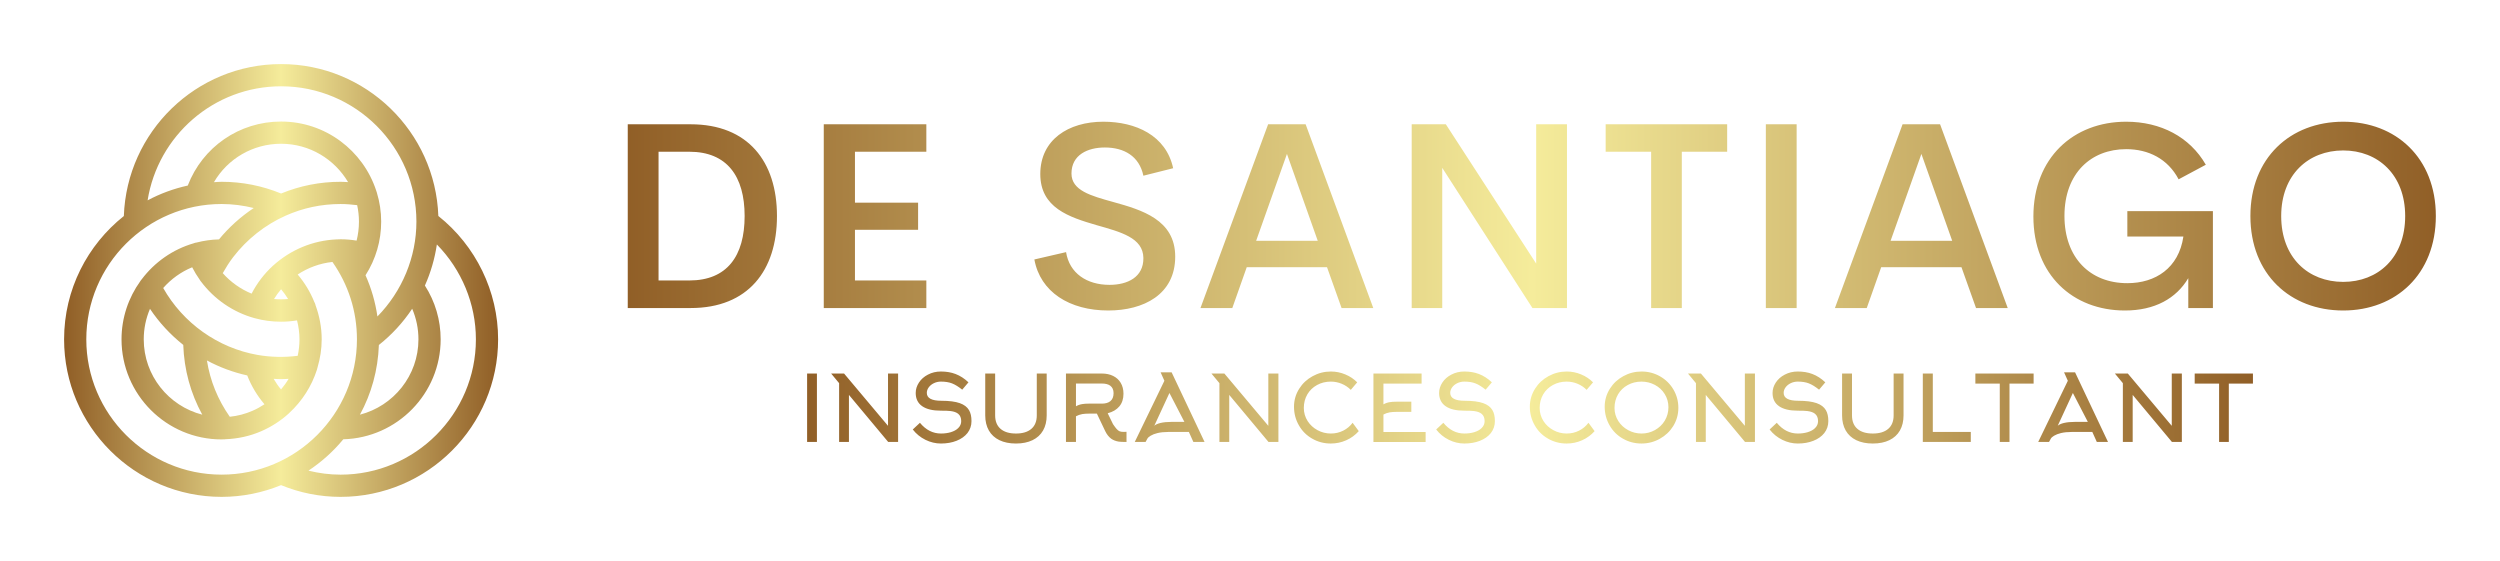 
        <svg xmlns="http://www.w3.org/2000/svg" xmlns:xlink="http://www.w3.org/1999/xlink" version="1.1" width="3162.049" 
        height="709.361" viewBox="0 0 3162.049 709.361">
			
			<g transform="scale(8.102) translate(10, 10)">
				<defs id="SvgjsDefs21274"><linearGradient id="SvgjsLinearGradient21281"><stop id="SvgjsStop21282" stop-color="#905e26" offset="0"></stop><stop id="SvgjsStop21283" stop-color="#f5ec9b" offset="0.5"></stop><stop id="SvgjsStop21284" stop-color="#905e26" offset="1"></stop></linearGradient><linearGradient id="SvgjsLinearGradient21285"><stop id="SvgjsStop21286" stop-color="#905e26" offset="0"></stop><stop id="SvgjsStop21287" stop-color="#f5ec9b" offset="0.5"></stop><stop id="SvgjsStop21288" stop-color="#905e26" offset="1"></stop></linearGradient><linearGradient id="SvgjsLinearGradient21289"><stop id="SvgjsStop21290" stop-color="#905e26" offset="0"></stop><stop id="SvgjsStop21291" stop-color="#f5ec9b" offset="0.5"></stop><stop id="SvgjsStop21292" stop-color="#905e26" offset="1"></stop></linearGradient></defs><g id="SvgjsG21275" featureKey="symbolFeature-0" transform="matrix(1.156,0,0,1.156,-23.917,-24.015)" fill="url(#SvgjsLinearGradient21281)"><path xmlns="http://www.w3.org/2000/svg" d="M71.234,41.29c-0.406-11.376-9.763-20.512-21.236-20.512c-11.476,0-20.833,9.141-21.235,20.521  c-4.908,3.901-8.069,9.909-8.069,16.651c0,11.73,9.543,21.273,21.273,21.273c2.84,0,5.548-0.569,8.027-1.584  c2.551,1.047,5.25,1.584,8.037,1.584c11.731,0,21.275-9.543,21.275-21.273C79.307,51.483,76.298,45.313,71.234,41.29z   M68.547,57.949c0,4.894-3.366,9.006-7.901,10.173c1.538-2.813,2.437-6.014,2.558-9.41c1.76-1.398,3.275-3.053,4.498-4.894  C68.256,55.112,68.547,56.508,68.547,57.949z M57.482,44.455c-3.198,0.133-6.205,1.412-8.517,3.5  c-0.025,0.024-0.058,0.034-0.082,0.061c-0.005,0.006-0.006,0.014-0.012,0.02c-1.152,1.059-2.12,2.324-2.854,3.742  c-1.485-0.611-2.825-1.556-3.896-2.766c0.421-0.748,0.878-1.477,1.4-2.158c1.86-2.425,4.311-4.363,7.088-5.604  c2.342-1.045,4.838-1.575,7.42-1.575c0.753,0,1.501,0.063,2.242,0.153c0.155,0.718,0.242,1.461,0.242,2.226  c0,0.875-0.109,1.732-0.317,2.562c-0.713-0.116-1.438-0.181-2.167-0.181c-0.104,0-0.207,0.01-0.312,0.012  C57.641,44.442,57.562,44.445,57.482,44.455z M43.072,68.406c-1.61-2.292-2.662-4.869-3.088-7.603  c1.702,0.913,3.53,1.599,5.443,2.021c0.55,1.418,1.339,2.734,2.329,3.893c-0.507,0.336-1.041,0.632-1.601,0.876  C45.168,68.024,44.135,68.295,43.072,68.406z M37.992,48.218c0.3,0.582,0.635,1.145,1.018,1.68c0.007,0.013,0.017,0.025,0.024,0.038  c0.028,0.039,0.049,0.083,0.077,0.121c0.019,0.026,0.041,0.05,0.061,0.076c0.005,0.005,0.009,0.012,0.014,0.017  c1.798,2.396,4.359,4.149,7.229,4.938c1.157,0.319,2.362,0.481,3.583,0.481c0.725,0,1.443-0.064,2.153-0.179  c0.21,0.832,0.331,1.688,0.331,2.56c0,0.753-0.083,1.498-0.242,2.224c-1.792,0.222-3.629,0.193-5.418-0.121  c-5.365-0.945-10.062-4.296-12.742-9.036C35.146,49.806,36.479,48.839,37.992,48.218z M32.293,53.83  c1.242,1.858,2.765,3.497,4.495,4.871c0.115,3.336,0.984,6.535,2.568,9.422c-4.538-1.165-7.905-5.278-7.905-10.174  C31.451,56.488,31.752,55.096,32.293,53.83z M49.992,64.715c-0.377-0.447-0.701-0.931-0.998-1.431  c0.334,0.016,0.669,0.044,1.003,0.044c0.339,0,0.678-0.028,1.018-0.045C50.718,63.787,50.372,64.264,49.992,64.715z M49.046,52.504  c0.284-0.465,0.603-0.904,0.952-1.316c0.351,0.416,0.668,0.855,0.948,1.316C50.313,52.561,49.678,52.561,49.046,52.504z   M49.999,38.256c-2.551-1.045-5.249-1.582-8.032-1.582c-0.35,0-0.69,0.036-1.036,0.053c1.855-3.176,5.258-5.189,9.067-5.189  c3.851,0,7.215,2.086,9.048,5.181c-0.339-0.016-0.676-0.044-1.015-0.044C55.248,36.674,52.55,37.21,49.999,38.256z M49.998,23.778  c10.077,0,18.275,8.198,18.275,18.275c0,4.8-1.933,9.41-5.265,12.809c-0.28-1.93-0.817-3.796-1.609-5.564  c1.384-2.165,2.116-4.649,2.116-7.244c0-1.354-0.205-2.661-0.578-3.895c-0.004-0.018-0.009-0.035-0.013-0.052  c-0.024-0.078-0.053-0.153-0.078-0.231c-0.002-0.004-0.003-0.009-0.005-0.013c-1.769-5.406-6.854-9.325-12.844-9.325  c-5.645,0-10.597,3.439-12.602,8.644c-1.916,0.422-3.737,1.096-5.422,1.998C33.359,30.466,40.902,23.778,49.998,23.778z   M23.694,57.949c0-10.077,8.197-18.275,18.273-18.275c1.482,0,2.931,0.195,4.343,0.542c-1.761,1.168-3.346,2.597-4.696,4.235  c-1.041,0.027-2.05,0.175-3.021,0.425c-0.118,0.015-0.236,0.04-0.353,0.084c-0.009,0.003-0.017,0.01-0.026,0.013  c-2.839,0.823-5.289,2.554-7.027,4.857c-0.077,0.083-0.146,0.172-0.202,0.269c-1.588,2.216-2.534,4.922-2.534,7.85  c0,7.452,6.063,13.516,13.516,13.516c0.097,0,0.192-0.013,0.288-0.015c0.026,0.001,0.052,0.009,0.078,0.009  c0.039,0,0.076-0.016,0.115-0.019c1.699-0.06,3.349-0.417,4.906-1.097c1.337-0.584,2.564-1.375,3.649-2.353  c0.029-0.026,0.054-0.056,0.082-0.082c0.009-0.01,0.021-0.017,0.029-0.026c0.002-0.002,0.003-0.005,0.005-0.008  c1.729-1.595,2.999-3.595,3.709-5.791c0.041-0.104,0.069-0.211,0.087-0.323c0.363-1.229,0.567-2.509,0.567-3.812  c0-1.597-0.301-3.159-0.84-4.631c-0.006-0.025-0.006-0.051-0.013-0.076c-0.034-0.125-0.088-0.238-0.149-0.345  c-0.542-1.341-1.295-2.591-2.24-3.702c1.391-0.921,2.997-1.515,4.692-1.696c2.159,3.075,3.31,6.666,3.31,10.45  c0,10.076-8.198,18.273-18.275,18.273C31.891,76.223,23.694,68.025,23.694,57.949z M58.031,76.223c-1.481,0-2.929-0.194-4.339-0.54  c1.771-1.175,3.359-2.601,4.706-4.236c7.281-0.197,13.148-6.169,13.148-13.497c0-2.604-0.736-5.094-2.127-7.263  c0.786-1.761,1.33-3.628,1.616-5.549c3.336,3.397,5.271,8.009,5.271,12.812C76.307,68.025,68.108,76.223,58.031,76.223z"></path></g><g id="SvgjsG21276" featureKey="nameFeature-0" transform="matrix(1.03,0,0,1.03,83.896,-3.11)" fill="url(#SvgjsLinearGradient21285)"><path d="M3.984 40 l0 -27.852 l9.531 0 c8.711 0 13.086 5.664 13.086 13.906 c0 8.262 -4.375 13.945 -13.086 13.945 l-9.531 0 z M8.652 35.82 l4.668 0 c5.703 0 8.379 -3.691 8.379 -9.766 c0 -6.035 -2.676 -9.746 -8.379 -9.746 l-4.668 0 l0 19.512 z M49.24 16.309 l-10.82 0 l0 7.715 l9.57 0 l0 4.121 l-9.57 0 l0 7.676 l10.82 0 l0 4.18 l-15.547 0 l0 -27.852 l15.547 0 l0 4.16 z M76.823 40.371 c-5.898 0 -10.313 -2.812 -11.211 -7.734 l4.805 -1.113 c0.508 3.203 3.144 4.961 6.582 4.961 c2.715 0 5.176 -1.152 5.137 -4.082 c-0.039 -3.047 -3.418 -3.926 -7.07 -4.961 c-4.219 -1.23 -8.555 -2.637 -8.555 -7.754 c0 -5.195 4.258 -7.93 9.551 -7.93 c4.883 0 9.512 2.051 10.586 7.051 l-4.512 1.133 c-0.625 -2.969 -2.93 -4.277 -5.84 -4.277 c-2.598 0 -5.059 1.113 -5.059 3.945 c0 2.578 2.949 3.379 6.328 4.316 c4.356 1.211 9.395 2.695 9.395 8.281 c0 5.762 -4.824 8.164 -10.137 8.164 z M112.176 40 l-2.207 -6.191 l-12.168 0 l-2.188 6.191 l-4.824 0 l10.254 -27.852 l5.684 0 l10.254 27.852 l-4.805 0 z M99.227 29.805 l9.336 0 l-4.668 -13.164 z M141.67 12.148 l4.668 0 l0 27.852 l-5.234 0 l-13.672 -21.25 l0 21.25 l-4.629 0 l0 -27.852 l5.176 0 l13.691 21.113 l0 -21.113 z M170.617 12.148 l0 4.16 l-6.875 0 l0 23.691 l-4.648 0 l0 -23.691 l-6.894 0 l0 -4.16 l18.418 0 z M176.479 40 l0 -27.852 l4.668 0 l0 27.852 l-4.668 0 z M208.336 40 l-2.207 -6.191 l-12.168 0 l-2.188 6.191 l-4.824 0 l10.254 -27.852 l5.684 0 l10.254 27.852 l-4.805 0 z M195.387 29.805 l9.336 0 l-4.668 -13.164 z M230.897 40.371 c-7.891 0 -13.867 -5.41 -13.867 -14.238 c0 -8.887 6.055 -14.375 14.063 -14.375 c5.234 0 9.648 2.305 12.07 6.523 l-4.121 2.207 c-1.641 -3.106 -4.57 -4.57 -7.949 -4.57 c-5.293 0 -9.355 3.613 -9.355 10.117 c0 6.367 3.906 10.195 9.531 10.195 c4.258 0 7.793 -2.285 8.496 -7.07 l-8.496 0 l0 -3.848 l12.969 0 l0 14.688 l-3.731 0 l0 -4.531 c-1.836 3.086 -5.078 4.902 -9.609 4.902 z M263.984 40.371 c-8.008 0 -14.063 -5.488 -14.063 -14.316 c0 -8.809 6.055 -14.297 14.063 -14.297 c7.988 0 14.043 5.488 14.043 14.297 c0 8.828 -6.055 14.316 -14.043 14.316 z M263.984 36.035 c5.273 0 9.395 -3.652 9.395 -9.98 c0 -6.269 -4.121 -9.941 -9.395 -9.941 s-9.395 3.672 -9.395 9.941 c0 6.328 4.121 9.98 9.395 9.98 z"></path></g><g id="SvgjsG21277" featureKey="sloganFeature-0" transform="matrix(0.716,0,0,0.716,114.424,44.676)" fill="url(#SvgjsLinearGradient21289)"><path d="M4.34 20 l-2.14 0 l0 -14.92 l2.14 0 l0 14.92 z M9.18 7.18 l-1.74 -2.1 l2.82 0 l9.58 11.4 l0 -11.4 l2.2 0 l0 14.92 l-2.16 0 l-8.56 -10.26 l0 10.26 l-2.14 0 l0 -12.82 z M38.04 15.46 q0 1.46 -0.88 2.6 q-0.86 1.08 -2.37 1.68 t-3.41 0.6 q-1.74 0 -3.38 -0.81 t-2.76 -2.25 l1.56 -1.46 q1.94 2.34 4.58 2.34 q1.16 0 2.12 -0.28 q1.06 -0.32 1.64 -0.9 q0.66 -0.64 0.66 -1.52 q0 -1.06 -0.66 -1.6 q-0.56 -0.46 -1.66 -0.6 q-0.64 -0.08 -2.1 -0.08 q-2.68 0 -4.09 -0.98 t-1.41 -2.88 q0 -1.2 0.71 -2.28 t1.95 -1.72 q1.28 -0.68 2.84 -0.68 q1.76 0 3.18 0.54 q1.52 0.58 2.82 1.82 l-1.36 1.6 q-1.22 -0.98 -2.22 -1.37 t-2.42 -0.39 q-0.82 0 -1.53 0.34 t-1.13 0.91 t-0.42 1.21 q0 1.72 3.18 1.72 q2.54 0 4.02 0.52 q1.4 0.5 2 1.52 q0.54 0.9 0.54 2.4 z M47.74 20.34 q-2.1 0 -3.61 -0.73 t-2.3 -2.11 t-0.79 -3.3 l0 -9.12 l2.16 0 l0 9.12 q0 1.92 1.18 2.94 t3.36 1.02 t3.36 -1.02 t1.18 -2.94 l0 -9.12 l2.16 0 l0 9.12 q0 1.92 -0.79 3.3 t-2.3 2.11 t-3.61 0.73 z M60.82 7.26 l0 4.96 q0.62 -0.36 1.38 -0.48 q0.56 -0.1 1.44 -0.1 l2.84 0 q1.18 0 1.84 -0.54 q0.7 -0.58 0.7 -1.74 q0 -1.1 -0.74 -1.64 q-0.64 -0.46 -1.8 -0.46 l-5.66 0 z M67.2 17.64 l-1.82 -3.82 l-1.74 0 q-0.82 0 -1.44 0.1 q-0.76 0.14 -1.38 0.48 l0 5.6 l-2.18 0 l0 -14.92 l7.84 0 q1.38 0 2.44 0.52 t1.64 1.48 q0.62 1.02 0.62 2.4 q0 1.68 -0.9 2.76 t-2.54 1.5 l1.16 2.38 q0.5 0.74 0.78 1.04 q0.34 0.38 0.65 0.51 t0.81 0.13 l0.22 0 l0.48 -0.02 l0 2.22 q-1.16 0 -1.72 -0.08 q-0.94 -0.16 -1.6 -0.62 q-0.78 -0.56 -1.32 -1.66 z M80.1 6.66 l-0.82 -1.84 l2.4 0 l7.18 15.18 l-2.44 0 l-0.98 -2.18 l-4.54 0 q-1.28 0 -2.3 0.24 q-0.9 0.22 -1.5 0.58 q-0.54 0.32 -0.72 0.66 l-0.38 0.7 l-2.36 0 z M81.7 15.62 l2.76 0 l-3.26 -6.3 l-3.3 7.14 q0.44 -0.38 1.34 -0.6 q1.02 -0.24 2.46 -0.24 z M92.1 7.18 l-1.74 -2.1 l2.82 0 l9.58 11.4 l0 -11.4 l2.2 0 l0 14.92 l-2.16 0 l-8.56 -10.26 l0 10.26 l-2.14 0 l0 -12.82 z M122.14 7 l-1.4 1.64 q-0.82 -0.84 -1.96 -1.32 t-2.4 -0.48 q-1.64 0 -2.99 0.74 t-2.11 2.02 q-0.78 1.34 -0.78 2.98 q0 1.56 0.84 2.88 q0.8 1.24 2.15 1.97 t2.91 0.73 q1.44 0 2.68 -0.62 t2.06 -1.72 l1.34 1.82 q-1.14 1.28 -2.73 1.99 t-3.37 0.71 q-2.22 0 -4.08 -1.08 q-1.82 -1.04 -2.86 -2.86 q-1.08 -1.86 -1.08 -4.08 q0 -2.14 1.14 -3.94 q1.08 -1.72 2.93 -2.73 t3.97 -1.01 q1.66 0 3.16 0.64 q1.46 0.6 2.58 1.72 z M127.86 14.02 l0 3.8 l9.2 0 l0 2.18 l-11.38 0 l0 -14.92 l10.5 0 l0 2.2 l-8.32 0 l0 4.52 q0.62 -0.36 1.38 -0.48 q0.56 -0.1 1.44 -0.1 l3.26 0 l0 2.22 l-3.26 0 q-0.82 0 -1.44 0.1 q-0.76 0.14 -1.38 0.48 z M152.16 15.46 q0 1.46 -0.88 2.6 q-0.86 1.08 -2.37 1.68 t-3.41 0.6 q-1.74 0 -3.38 -0.81 t-2.76 -2.25 l1.56 -1.46 q1.94 2.34 4.58 2.34 q1.16 0 2.12 -0.28 q1.06 -0.32 1.64 -0.9 q0.66 -0.64 0.66 -1.52 q0 -1.06 -0.66 -1.6 q-0.56 -0.46 -1.66 -0.6 q-0.64 -0.08 -2.1 -0.08 q-2.68 0 -4.09 -0.98 t-1.41 -2.88 q0 -1.2 0.71 -2.28 t1.95 -1.72 q1.28 -0.68 2.84 -0.68 q1.76 0 3.18 0.54 q1.52 0.58 2.82 1.82 l-1.36 1.6 q-1.22 -0.98 -2.22 -1.37 t-2.42 -0.39 q-0.82 0 -1.53 0.34 t-1.13 0.91 t-0.42 1.21 q0 1.72 3.18 1.72 q2.54 0 4.02 0.52 q1.4 0.5 2 1.52 q0.54 0.9 0.54 2.4 z M173.56 7 l-1.4 1.64 q-0.82 -0.84 -1.96 -1.32 t-2.4 -0.48 q-1.64 0 -2.99 0.74 t-2.11 2.02 q-0.78 1.34 -0.78 2.98 q0 1.56 0.84 2.88 q0.8 1.24 2.15 1.97 t2.91 0.73 q1.44 0 2.68 -0.62 t2.06 -1.72 l1.34 1.82 q-1.14 1.28 -2.73 1.99 t-3.37 0.71 q-2.22 0 -4.08 -1.08 q-1.82 -1.04 -2.86 -2.86 q-1.08 -1.86 -1.08 -4.08 q0 -2.14 1.14 -3.94 q1.08 -1.72 2.93 -2.73 t3.97 -1.01 q1.66 0 3.16 0.64 q1.46 0.6 2.58 1.72 z M190 12.44 q0 -1.6 -0.82 -2.9 q-0.78 -1.26 -2.13 -1.98 t-2.93 -0.72 q-1.64 0 -2.99 0.74 t-2.11 2.02 q-0.78 1.34 -0.78 2.98 q0 1.56 0.84 2.88 q0.8 1.24 2.15 1.97 t2.92 0.73 t2.92 -0.76 t2.13 -2.04 q0.8 -1.34 0.8 -2.92 z M192.16 12.56 q0 2.16 -1.12 3.98 q-1.08 1.74 -2.93 2.77 t-3.99 1.03 q-2.22 0 -4.08 -1.08 q-1.82 -1.04 -2.86 -2.86 q-1.08 -1.86 -1.08 -4.08 q0 -2.14 1.14 -3.94 q1.08 -1.72 2.93 -2.73 t3.97 -1.01 q2.18 0 4.04 1.06 q1.82 1.04 2.88 2.82 q1.1 1.86 1.1 4.04 z M196 7.18 l-1.74 -2.1 l2.82 0 l9.58 11.4 l0 -11.4 l2.2 0 l0 14.92 l-2.16 0 l-8.56 -10.26 l0 10.26 l-2.14 0 l0 -12.82 z M224.86 15.46 q0 1.46 -0.88 2.6 q-0.86 1.08 -2.37 1.68 t-3.41 0.6 q-1.74 0 -3.38 -0.81 t-2.76 -2.25 l1.56 -1.46 q1.94 2.34 4.58 2.34 q1.16 0 2.12 -0.28 q1.06 -0.32 1.64 -0.9 q0.66 -0.64 0.66 -1.52 q0 -1.06 -0.66 -1.6 q-0.56 -0.46 -1.66 -0.6 q-0.64 -0.08 -2.1 -0.08 q-2.68 0 -4.09 -0.98 t-1.41 -2.88 q0 -1.2 0.71 -2.28 t1.95 -1.72 q1.28 -0.68 2.84 -0.68 q1.76 0 3.18 0.54 q1.52 0.58 2.82 1.82 l-1.36 1.6 q-1.22 -0.98 -2.22 -1.37 t-2.42 -0.39 q-0.82 0 -1.53 0.34 t-1.13 0.91 t-0.42 1.21 q0 1.72 3.18 1.72 q2.54 0 4.02 0.52 q1.4 0.5 2 1.52 q0.54 0.9 0.54 2.4 z M234.56 20.34 q-2.1 0 -3.61 -0.73 t-2.3 -2.11 t-0.79 -3.3 l0 -9.12 l2.16 0 l0 9.12 q0 1.92 1.18 2.94 t3.36 1.02 t3.36 -1.02 t1.18 -2.94 l0 -9.12 l2.16 0 l0 9.12 q0 1.92 -0.79 3.3 t-2.3 2.11 t-3.61 0.73 z M255.92 20 l-10.46 0 l0 -14.92 l2.18 0 l0 12.74 l8.28 0 l0 2.18 z M269.62 7.28 l-5.26 0 l0 12.72 l-2.12 0 l0 -12.72 l-5.32 0 l0 -2.2 l12.7 0 l0 2.2 z M277.08 6.66 l-0.82 -1.84 l2.4 0 l7.18 15.18 l-2.44 0 l-0.98 -2.18 l-4.54 0 q-1.28 0 -2.3 0.24 q-0.9 0.22 -1.5 0.58 q-0.54 0.32 -0.72 0.66 l-0.38 0.7 l-2.36 0 z M278.68 15.62 l2.76 0 l-3.26 -6.3 l-3.3 7.14 q0.44 -0.38 1.34 -0.6 q1.02 -0.24 2.46 -0.24 z M289.08 7.18 l-1.74 -2.1 l2.82 0 l9.58 11.4 l0 -11.4 l2.2 0 l0 14.92 l-2.16 0 l-8.56 -10.26 l0 10.26 l-2.14 0 l0 -12.82 z M317.44 7.28 l-5.26 0 l0 12.72 l-2.12 0 l0 -12.72 l-5.32 0 l0 -2.2 l12.7 0 l0 2.2 z"></path></g>
			</g>
		</svg>
	
